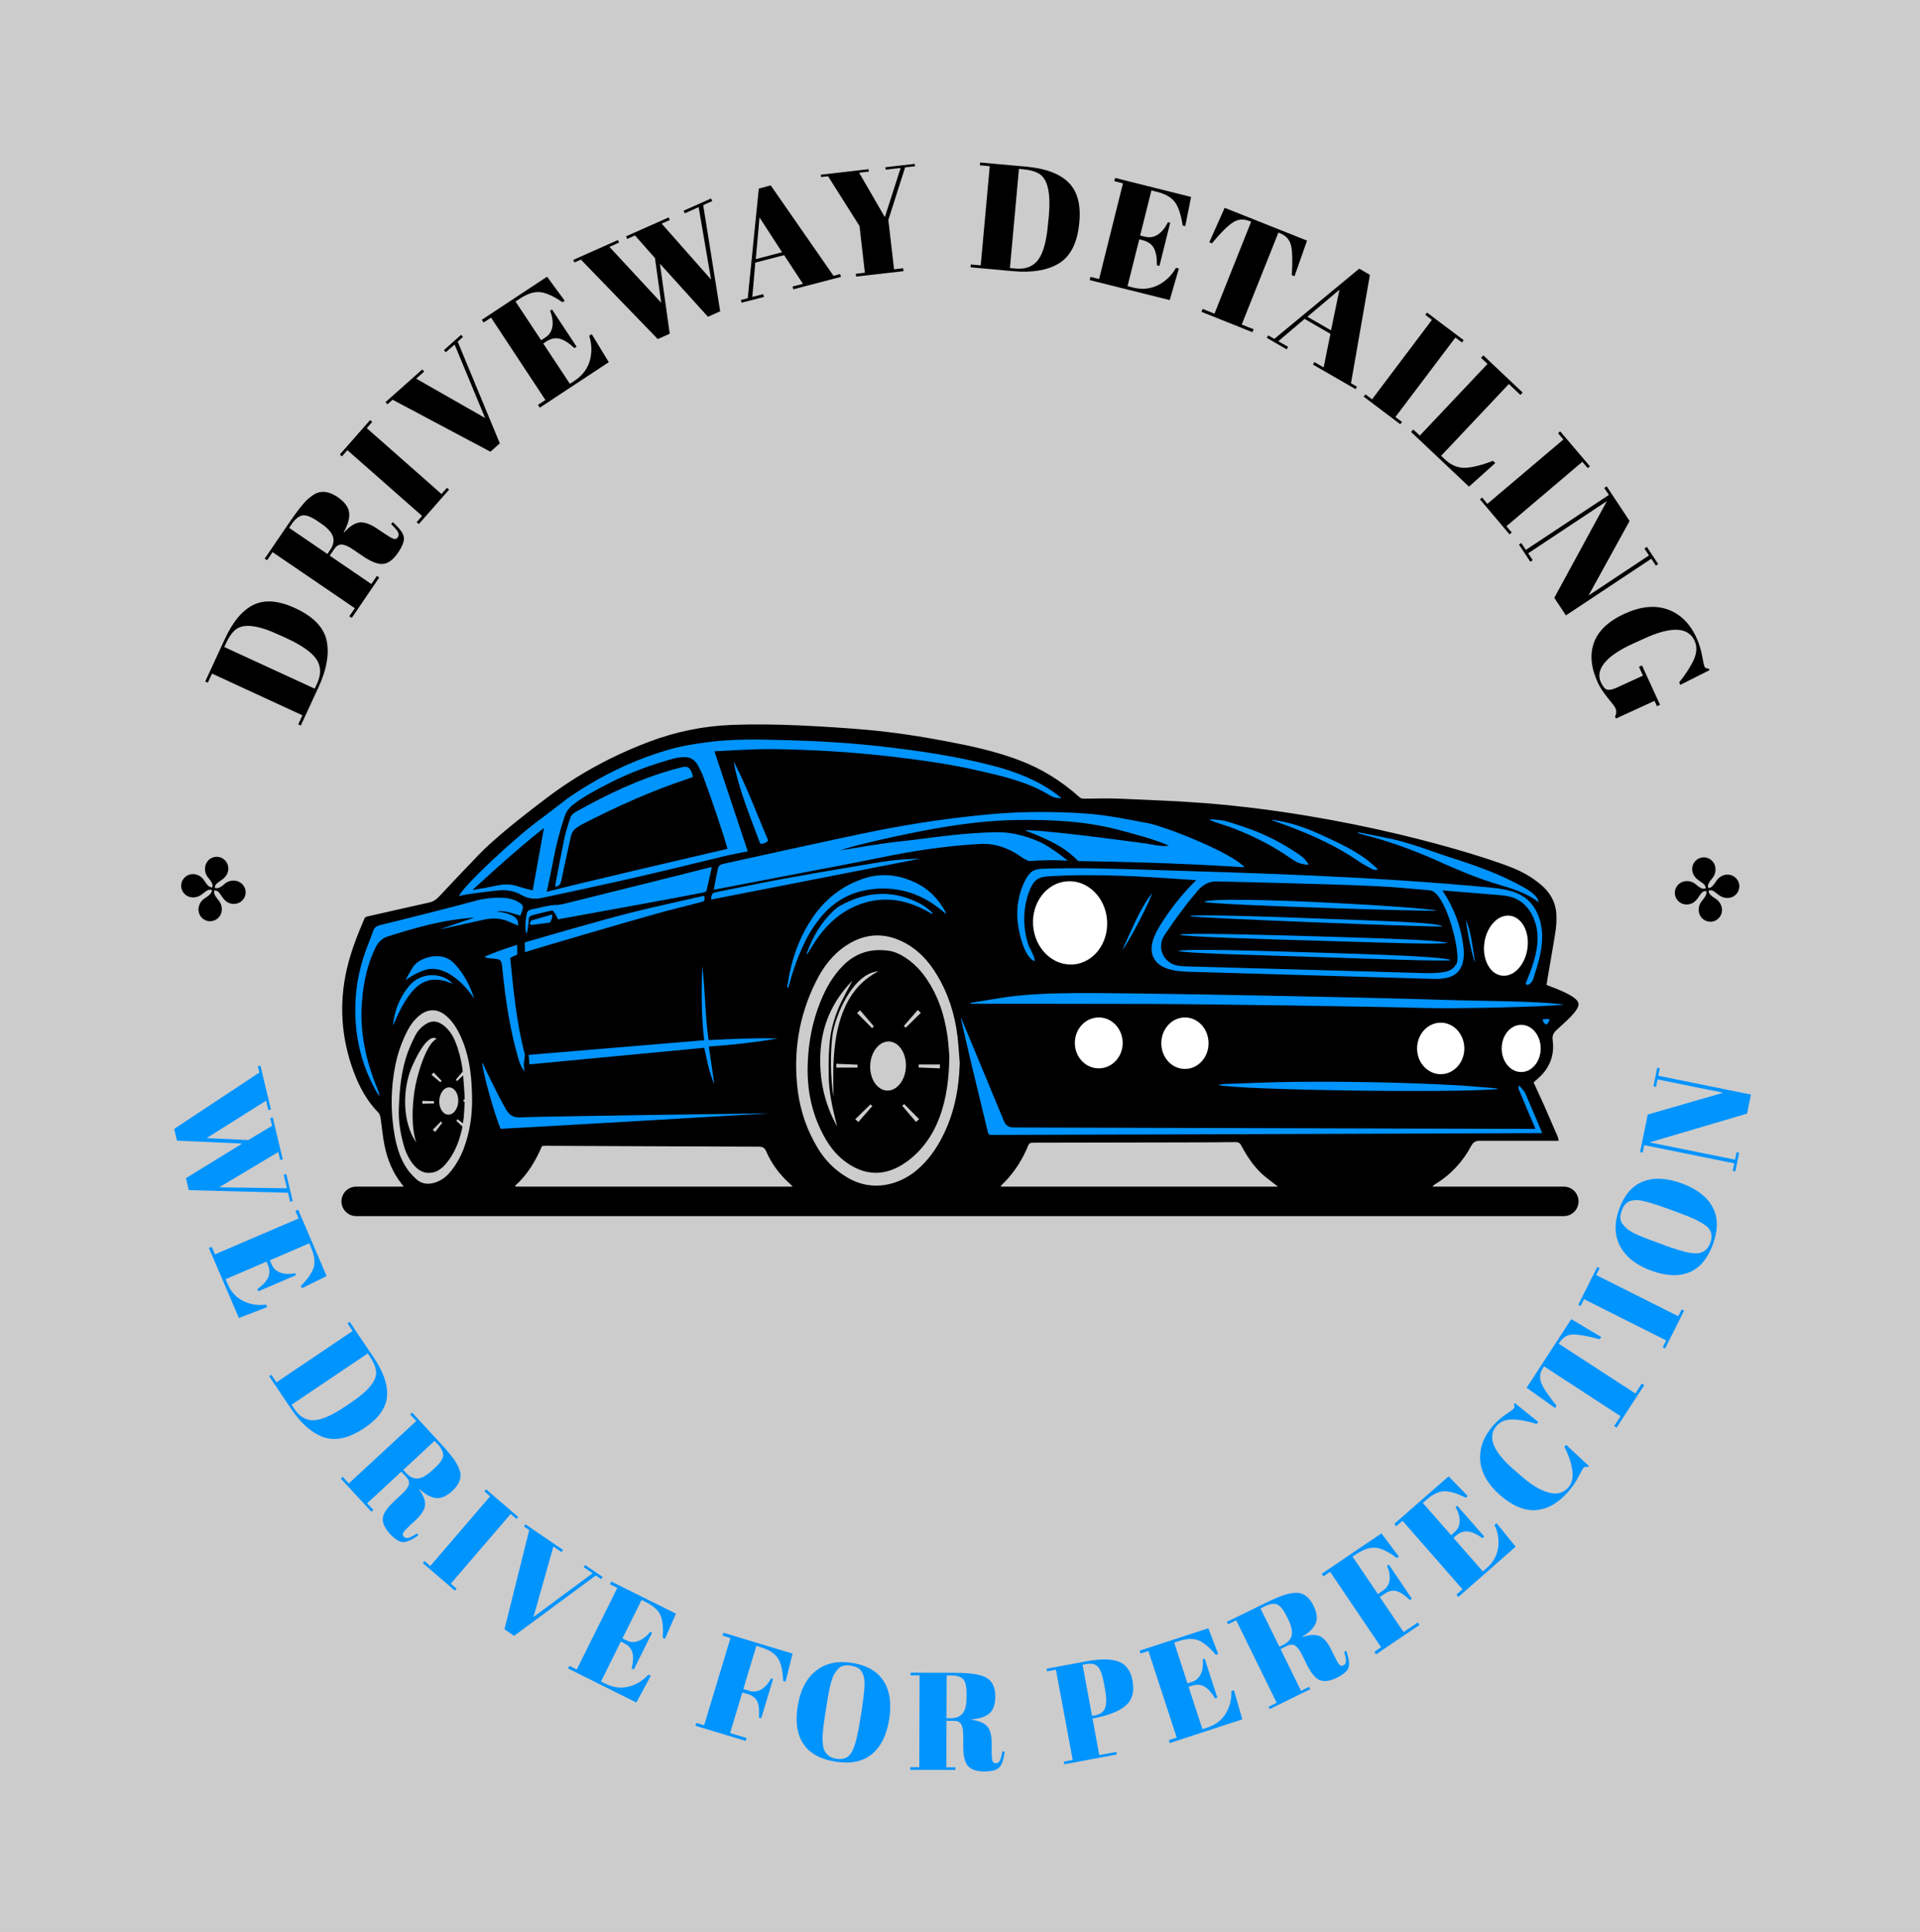 <svg xmlns="http://www.w3.org/2000/svg" version="1.1" xmlns:xlink="http://www.w3.org/1999/xlink" xmlns:svgjs="http://svgjs.dev/svgjs" viewBox="0 0 19.787 19.913"><g transform="matrix(1,0,0,1,3.519,7.467)"><rect width="19.913" height="19.913" x="-3.582" y="-7.467" fill="#cccccc"></rect><g><path d=" M -0.478 -1.199 Q -0.188 -1.066 -0.15 -0.85 Q -0.114 -0.651 -0.235 -0.387 L -0.419 0.011 L -0.445 -0.001 L -0.402 -0.094 L -1.334 -0.524 L -1.377 -0.431 L -1.404 -0.443 L -1.203 -0.878 Q -1.079 -1.149 -0.906 -1.233 Q -0.733 -1.317 -0.478 -1.199 M -0.276 -0.369 L -0.251 -0.422 Q -0.186 -0.564 -0.258 -0.672 Q -0.331 -0.78 -0.567 -0.889 L -0.649 -0.926 Q -0.965 -1.072 -1.086 -0.981 Q -1.144 -0.938 -1.192 -0.832 L -1.208 -0.798 L -0.276 -0.369 M -0.074 -1.808 L -0.121 -1.74 L 0.308 -1.447 L 0.365 -1.531 L 0.389 -1.514 L 0.106 -1.098 L 0.081 -1.115 L 0.138 -1.198 L -0.71 -1.776 L -0.766 -1.693 L -0.791 -1.709 L -0.527 -2.096 Q -0.413 -2.262 -0.349 -2.32 Q -0.284 -2.378 -0.24 -2.39 Q -0.148 -2.417 -0.039 -2.343 Q 0.069 -2.269 0.079 -2.183 Q 0.089 -2.098 0.023 -1.981 L 0.027 -1.979 Q 0.112 -2.073 0.187 -2.082 Q 0.263 -2.09 0.374 -2.014 L 0.442 -1.968 Q 0.509 -1.923 0.536 -1.914 Q 0.564 -1.905 0.58 -1.928 Q 0.596 -1.951 0.584 -1.979 Q 0.572 -2.007 0.512 -2.065 L 0.529 -2.085 Q 0.628 -1.997 0.642 -1.936 Q 0.655 -1.875 0.583 -1.77 Q 0.511 -1.665 0.432 -1.655 Q 0.353 -1.644 0.217 -1.737 L 0.123 -1.801 Q 0.052 -1.85 0.006 -1.854 Q -0.04 -1.858 -0.074 -1.808 M -0.539 -2.026 L -0.145 -1.757 L -0.117 -1.798 Q -0.067 -1.871 -0.088 -1.936 Q -0.109 -2.002 -0.21 -2.071 L -0.247 -2.096 Q -0.348 -2.165 -0.404 -2.154 Q -0.46 -2.142 -0.511 -2.068 L -0.539 -2.026 M -0.017 -2.782 L 0.295 -3.137 L 0.317 -3.118 L 0.261 -3.054 L 1.031 -2.375 L 1.087 -2.439 L 1.109 -2.42 L 0.797 -2.065 L 0.775 -2.085 L 0.831 -2.149 L 0.061 -2.827 L 0.005 -2.763 L -0.017 -2.782 M 1.48 -3.159 L 1.166 -3.916 L 1.075 -3.836 L 1.056 -3.858 L 1.233 -4.016 L 1.252 -3.994 L 1.198 -3.945 L 1.632 -2.897 L 1.535 -2.811 L 0.527 -3.347 L 0.474 -3.3 L 0.454 -3.322 L 0.833 -3.659 L 0.852 -3.637 L 0.77 -3.564 L 1.48 -3.159 M 1.447 -4.171 L 2.119 -4.615 L 2.301 -4.367 L 2.278 -4.352 Q 2.138 -4.447 2.046 -4.456 Q 1.954 -4.465 1.839 -4.389 L 1.794 -4.359 L 2.058 -3.96 L 2.102 -3.989 Q 2.163 -4.029 2.174 -4.102 Q 2.185 -4.175 2.15 -4.264 L 2.17 -4.277 L 2.423 -3.894 L 2.401 -3.879 Q 2.313 -3.961 2.246 -3.976 Q 2.18 -3.992 2.111 -3.947 L 2.08 -3.926 L 2.354 -3.511 L 2.403 -3.543 Q 2.522 -3.622 2.559 -3.748 Q 2.595 -3.874 2.553 -4.006 L 2.579 -4.023 L 2.755 -3.734 L 2.044 -3.265 L 2.025 -3.294 L 2.102 -3.344 L 1.542 -4.193 L 1.465 -4.143 L 1.447 -4.171 M 3.295 -4.347 L 3.231 -4.807 L 3.025 -5.04 L 2.945 -5.004 L 2.933 -5.031 L 3.372 -5.226 L 3.384 -5.199 L 3.3 -5.162 L 3.809 -4.586 L 3.681 -5.332 L 3.538 -5.268 L 3.526 -5.295 L 3.809 -5.421 L 3.821 -5.394 L 3.728 -5.353 L 3.903 -4.258 L 3.777 -4.202 L 3.282 -4.749 L 3.383 -4.027 L 3.26 -3.972 L 2.468 -4.791 L 2.401 -4.762 L 2.389 -4.788 L 2.849 -4.993 L 2.861 -4.967 L 2.762 -4.922 L 3.295 -4.347 M 4.756 -4.541 L 4.562 -4.837 L 4.265 -4.76 L 4.234 -4.406 L 4.346 -4.435 L 4.354 -4.406 L 4.124 -4.347 L 4.117 -4.375 L 4.187 -4.393 L 4.301 -5.523 L 4.424 -5.556 L 5.071 -4.624 L 5.14 -4.642 L 5.147 -4.613 L 4.657 -4.485 L 4.649 -4.514 L 4.756 -4.541 M 4.308 -5.226 L 4.27 -4.796 L 4.541 -4.867 L 4.308 -5.226 M 5.6 -5.229 L 5.763 -5.736 L 5.608 -5.718 L 5.605 -5.743 L 5.908 -5.778 L 5.911 -5.753 L 5.809 -5.742 L 5.636 -5.2 L 5.695 -4.691 L 5.789 -4.702 L 5.792 -4.672 L 5.304 -4.616 L 5.301 -4.645 L 5.394 -4.656 L 5.339 -5.137 L 5.015 -5.65 L 4.942 -5.642 L 4.94 -5.666 L 5.432 -5.723 L 5.435 -5.698 L 5.335 -5.687 L 5.6 -5.229 M 7.604 -5.173 Q 7.575 -4.855 7.384 -4.746 Q 7.209 -4.646 6.92 -4.672 L 6.483 -4.712 L 6.486 -4.741 L 6.588 -4.732 L 6.681 -5.754 L 6.579 -5.763 L 6.582 -5.792 L 7.059 -5.749 Q 7.355 -5.722 7.492 -5.587 Q 7.63 -5.452 7.604 -5.173 M 6.889 -4.704 L 6.947 -4.699 Q 7.103 -4.685 7.18 -4.789 Q 7.258 -4.893 7.281 -5.153 L 7.29 -5.242 Q 7.321 -5.589 7.195 -5.673 Q 7.135 -5.712 7.019 -5.723 L 6.982 -5.726 L 6.889 -4.704 M 7.974 -5.633 L 8.756 -5.437 L 8.696 -5.136 L 8.669 -5.143 Q 8.644 -5.31 8.589 -5.384 Q 8.534 -5.458 8.4 -5.491 L 8.347 -5.504 L 8.231 -5.039 L 8.282 -5.027 Q 8.353 -5.009 8.415 -5.05 Q 8.476 -5.092 8.518 -5.177 L 8.541 -5.171 L 8.43 -4.726 L 8.404 -4.733 Q 8.405 -4.852 8.371 -4.912 Q 8.337 -4.971 8.258 -4.991 L 8.222 -5 L 8.101 -4.518 L 8.158 -4.503 Q 8.297 -4.469 8.414 -4.527 Q 8.532 -4.586 8.6 -4.706 L 8.63 -4.699 L 8.536 -4.374 L 7.711 -4.58 L 7.719 -4.613 L 7.808 -4.591 L 8.054 -5.577 L 7.965 -5.6 L 7.974 -5.633 M 9.951 -4.987 L 9.822 -4.62 L 9.794 -4.631 Q 9.807 -4.847 9.786 -4.937 Q 9.765 -5.026 9.673 -5.063 L 9.656 -5.07 L 9.278 -4.122 L 9.401 -4.073 L 9.388 -4.043 L 8.863 -4.253 L 8.875 -4.283 L 8.997 -4.234 L 9.375 -5.182 L 9.356 -5.189 Q 9.264 -5.226 9.185 -5.173 Q 9.105 -5.121 8.971 -4.959 L 8.944 -4.97 L 9.102 -5.325 L 9.951 -4.987 M 10.122 -3.68 L 10.192 -4.026 L 9.926 -4.18 L 9.655 -3.95 L 9.756 -3.892 L 9.741 -3.866 L 9.536 -3.985 L 9.551 -4.01 L 9.614 -3.974 L 10.489 -4.698 L 10.599 -4.634 L 10.404 -3.517 L 10.466 -3.481 L 10.451 -3.456 L 10.012 -3.709 L 10.027 -3.735 L 10.122 -3.68 M 10.285 -4.481 L 9.955 -4.202 L 10.198 -4.062 L 10.285 -4.481 M 11.188 -4.245 L 11.565 -3.961 L 11.548 -3.937 L 11.48 -3.988 L 10.862 -3.169 L 10.93 -3.118 L 10.912 -3.094 L 10.535 -3.379 L 10.553 -3.402 L 10.621 -3.351 L 11.238 -4.17 L 11.17 -4.222 L 11.188 -4.245 M 11.768 -3.804 L 12.173 -3.421 L 12.15 -3.396 L 12.031 -3.509 L 11.333 -2.769 L 11.373 -2.731 Q 11.469 -2.641 11.581 -2.645 Q 11.693 -2.65 11.867 -2.717 L 11.891 -2.694 L 11.62 -2.451 L 11.023 -3.015 L 11.046 -3.04 L 11.113 -2.977 L 11.811 -3.716 L 11.744 -3.779 L 11.768 -3.804 M 12.56 -3.021 L 12.866 -2.661 L 12.844 -2.642 L 12.788 -2.707 L 12.006 -2.043 L 12.061 -1.978 L 12.038 -1.959 L 11.733 -2.32 L 11.755 -2.339 L 11.81 -2.274 L 12.593 -2.937 L 12.538 -3.002 L 12.56 -3.021 M 13.499 -1.708 L 12.619 -1.124 L 12.499 -1.305 L 13.041 -2.302 L 12.23 -1.764 L 12.277 -1.693 L 12.252 -1.677 L 12.135 -1.854 L 12.159 -1.87 L 12.206 -1.799 L 13.062 -2.366 L 13.014 -2.437 L 13.039 -2.454 L 13.275 -2.097 L 12.852 -1.329 L 13.475 -1.742 L 13.428 -1.813 L 13.453 -1.83 L 13.57 -1.653 L 13.546 -1.637 L 13.499 -1.708 M 12.979 -0.435 Q 13.011 -0.366 13.045 -0.358 Q 13.079 -0.351 13.14 -0.378 L 13.413 -0.503 L 13.372 -0.594 L 13.403 -0.608 L 13.589 -0.202 L 13.557 -0.188 L 13.532 -0.243 L 13.135 -0.061 L 13.125 -0.082 Q 13.149 -0.124 13.128 -0.17 Q 13.119 -0.19 13.048 -0.276 Q 12.978 -0.363 12.947 -0.432 Q 12.842 -0.661 12.908 -0.844 Q 12.975 -1.027 13.223 -1.141 Q 13.472 -1.255 13.668 -1.185 Q 13.863 -1.115 13.965 -0.892 Q 14.004 -0.806 14.022 -0.709 Q 14.04 -0.612 14.046 -0.598 Q 14.053 -0.584 14.062 -0.58 Q 14.072 -0.576 14.091 -0.575 L 14.098 -0.559 L 13.798 -0.408 L 13.786 -0.433 Q 13.891 -0.565 13.938 -0.67 Q 13.984 -0.776 13.945 -0.862 Q 13.846 -1.078 13.425 -0.885 L 13.313 -0.834 Q 13.102 -0.738 13.018 -0.636 Q 12.934 -0.533 12.979 -0.435" fill="#000000" fill-rule="nonzero"></path></g><g><path d=" M -1.39 4.264 L -0.961 4.284 L -0.715 4.137 L -0.734 4.057 L -0.708 4.051 L -0.605 4.483 L -0.631 4.489 L -0.651 4.407 L -1.26 4.771 L -0.562 4.781 L -0.595 4.641 L -0.569 4.634 L -0.502 4.913 L -0.529 4.919 L -0.551 4.827 L -1.573 4.8 L -1.603 4.677 L -1.023 4.32 L -1.695 4.29 L -1.724 4.169 L -0.846 3.588 L -0.862 3.523 L -0.835 3.517 L -0.727 3.969 L -0.754 3.975 L -0.777 3.878 L -1.39 4.264 M -0.446 5.002 L -0.153 5.686 L -0.407 5.811 L -0.418 5.787 Q -0.308 5.675 -0.285 5.593 Q -0.262 5.512 -0.312 5.395 L -0.331 5.348 L -0.738 5.523 L -0.719 5.567 Q -0.692 5.629 -0.628 5.651 Q -0.563 5.673 -0.477 5.657 L -0.468 5.676 L -0.857 5.843 L -0.867 5.821 Q -0.778 5.755 -0.754 5.697 Q -0.729 5.638 -0.759 5.569 L -0.772 5.537 L -1.194 5.718 L -1.173 5.768 Q -1.121 5.889 -1.012 5.943 Q -0.904 5.997 -0.777 5.98 L -0.766 6.006 L -1.057 6.118 L -1.366 5.396 L -1.337 5.384 L -1.304 5.462 L -0.441 5.092 L -0.475 5.014 L -0.446 5.002 M 0.238 7.251 Q -0.006 7.415 -0.195 7.343 Q -0.369 7.276 -0.519 7.054 L -0.745 6.718 L -0.723 6.703 L -0.67 6.781 L 0.115 6.252 L 0.063 6.173 L 0.085 6.158 L 0.332 6.525 Q 0.486 6.753 0.469 6.929 Q 0.453 7.106 0.238 7.251 M -0.514 7.012 L -0.484 7.058 Q -0.403 7.177 -0.283 7.172 Q -0.164 7.166 0.036 7.032 L 0.104 6.986 Q 0.371 6.806 0.357 6.667 Q 0.35 6.601 0.291 6.512 L 0.271 6.483 L -0.514 7.012 M 0.669 7.758 L 0.617 7.702 L 0.265 8.028 L 0.329 8.096 L 0.309 8.115 L -0.007 7.773 L 0.013 7.755 L 0.076 7.823 L 0.771 7.18 L 0.708 7.111 L 0.728 7.093 L 1.021 7.41 Q 1.148 7.547 1.186 7.617 Q 1.225 7.687 1.227 7.729 Q 1.232 7.817 1.143 7.9 Q 1.054 7.982 0.975 7.974 Q 0.895 7.965 0.805 7.882 L 0.801 7.885 Q 0.869 7.98 0.861 8.05 Q 0.853 8.119 0.762 8.204 L 0.706 8.255 Q 0.652 8.306 0.638 8.329 Q 0.624 8.353 0.642 8.371 Q 0.659 8.39 0.687 8.385 Q 0.714 8.38 0.779 8.338 L 0.793 8.358 Q 0.693 8.429 0.636 8.428 Q 0.579 8.428 0.499 8.342 Q 0.42 8.256 0.426 8.182 Q 0.433 8.108 0.545 8.005 L 0.621 7.934 Q 0.68 7.88 0.693 7.839 Q 0.706 7.799 0.669 7.758 M 0.96 7.384 L 0.637 7.684 L 0.668 7.717 Q 0.724 7.777 0.787 7.772 Q 0.85 7.767 0.933 7.69 L 0.964 7.662 Q 1.047 7.585 1.048 7.533 Q 1.049 7.48 0.992 7.419 L 0.96 7.384 M 1.491 7.884 L 1.822 8.169 L 1.804 8.189 L 1.744 8.138 L 1.127 8.856 L 1.187 8.908 L 1.169 8.928 L 0.838 8.644 L 0.856 8.623 L 0.915 8.675 L 1.532 7.956 L 1.473 7.905 L 1.491 7.884 M 1.979 9.2 L 2.588 8.749 L 2.496 8.686 L 2.511 8.664 L 2.692 8.787 L 2.676 8.81 L 2.621 8.772 L 1.779 9.394 L 1.68 9.326 L 1.935 8.304 L 1.881 8.267 L 1.896 8.244 L 2.283 8.508 L 2.268 8.531 L 2.184 8.473 L 1.979 9.2 M 2.781 8.834 L 3.447 9.165 L 3.334 9.425 L 3.311 9.414 Q 3.322 9.258 3.287 9.18 Q 3.252 9.103 3.137 9.046 L 3.093 9.024 L 2.896 9.42 L 2.94 9.442 Q 3 9.472 3.063 9.446 Q 3.127 9.421 3.182 9.353 L 3.201 9.362 L 3.013 9.741 L 2.991 9.731 Q 3.016 9.623 2.997 9.563 Q 2.978 9.502 2.91 9.469 L 2.879 9.453 L 2.675 9.865 L 2.724 9.889 Q 2.842 9.947 2.959 9.918 Q 3.077 9.888 3.163 9.794 L 3.188 9.806 L 3.039 10.081 L 2.336 9.731 L 2.35 9.703 L 2.425 9.741 L 2.843 8.9 L 2.767 8.862 L 2.781 8.834 M 3.937 9.362 L 4.649 9.577 L 4.577 9.866 L 4.552 9.858 Q 4.546 9.695 4.496 9.622 Q 4.446 9.548 4.314 9.509 L 4.276 9.497 L 4.142 9.942 L 4.203 9.961 Q 4.269 9.981 4.327 9.946 Q 4.386 9.911 4.427 9.833 L 4.448 9.839 L 4.326 10.244 L 4.302 10.237 Q 4.311 10.128 4.286 10.072 Q 4.26 10.017 4.193 9.996 L 4.131 9.978 L 4.005 10.396 L 4.175 10.447 L 4.166 10.477 L 3.648 10.321 L 3.657 10.291 L 3.738 10.315 L 4.009 9.417 L 3.928 9.392 L 3.937 9.362 M 5.344 10.268 L 5.361 10.164 Q 5.401 9.905 5.387 9.833 Q 5.37 9.751 5.321 9.724 Q 5.293 9.708 5.251 9.702 Q 5.208 9.695 5.176 9.702 Q 5.144 9.708 5.12 9.733 Q 5.096 9.758 5.079 9.788 Q 5.062 9.817 5.046 9.872 Q 5.024 9.953 4.999 10.113 L 4.983 10.214 Q 4.956 10.387 4.958 10.462 Q 4.96 10.537 4.975 10.571 Q 5.008 10.647 5.1 10.661 Q 5.212 10.679 5.26 10.59 Q 5.308 10.501 5.344 10.268 M 4.76 10.507 Q 4.663 10.361 4.702 10.119 Q 4.74 9.876 4.887 9.757 Q 5.033 9.637 5.262 9.673 Q 5.491 9.709 5.587 9.86 Q 5.683 10.01 5.645 10.253 Q 5.607 10.496 5.468 10.612 Q 5.329 10.728 5.093 10.691 Q 4.857 10.654 4.76 10.507 M 6.311 10.27 L 6.235 10.27 L 6.234 10.749 L 6.327 10.749 L 6.327 10.776 L 5.862 10.775 L 5.862 10.748 L 5.955 10.748 L 5.958 9.801 L 5.865 9.801 L 5.865 9.774 L 6.297 9.775 Q 6.483 9.775 6.561 9.795 Q 6.639 9.814 6.67 9.842 Q 6.739 9.898 6.738 10.019 Q 6.738 10.141 6.678 10.193 Q 6.617 10.245 6.494 10.255 L 6.494 10.259 Q 6.61 10.275 6.656 10.328 Q 6.702 10.381 6.701 10.506 L 6.701 10.581 Q 6.701 10.656 6.709 10.682 Q 6.716 10.707 6.742 10.707 Q 6.768 10.708 6.783 10.684 Q 6.798 10.66 6.811 10.585 L 6.835 10.588 Q 6.819 10.709 6.78 10.75 Q 6.74 10.792 6.623 10.792 Q 6.506 10.791 6.457 10.736 Q 6.407 10.681 6.408 10.529 L 6.408 10.425 Q 6.408 10.345 6.388 10.307 Q 6.367 10.27 6.311 10.27 M 6.237 9.802 L 6.235 10.243 L 6.281 10.243 Q 6.363 10.243 6.402 10.193 Q 6.442 10.143 6.442 10.03 L 6.442 9.988 Q 6.442 9.875 6.405 9.839 Q 6.367 9.802 6.284 9.802 L 6.237 9.802 M 7.267 9.733 L 7.681 9.656 Q 7.893 9.617 8.008 9.659 Q 8.124 9.701 8.153 9.858 Q 8.185 10.033 8.071 10.122 Q 7.964 10.205 7.751 10.244 L 7.74 10.246 L 7.81 10.623 L 7.986 10.591 L 7.991 10.617 L 7.449 10.718 L 7.444 10.691 L 7.536 10.674 L 7.363 9.743 L 7.272 9.76 L 7.267 9.733 M 7.638 9.692 L 7.735 10.219 L 7.765 10.214 Q 7.849 10.198 7.871 10.135 Q 7.893 10.071 7.869 9.942 L 7.856 9.874 Q 7.834 9.754 7.795 9.712 Q 7.756 9.67 7.676 9.685 L 7.638 9.692 M 8.226 9.547 L 8.934 9.316 L 9.035 9.581 L 9.011 9.589 Q 8.909 9.47 8.829 9.439 Q 8.75 9.409 8.629 9.448 L 8.582 9.464 L 8.719 9.884 L 8.765 9.869 Q 8.829 9.848 8.857 9.786 Q 8.885 9.723 8.876 9.636 L 8.896 9.629 L 9.027 10.032 L 9.004 10.039 Q 8.946 9.945 8.891 9.915 Q 8.835 9.885 8.763 9.909 L 8.73 9.919 L 8.873 10.356 L 8.925 10.339 Q 9.05 10.298 9.113 10.195 Q 9.176 10.091 9.171 9.964 L 9.198 9.955 L 9.284 10.255 L 8.537 10.499 L 8.527 10.469 L 8.608 10.443 L 8.316 9.55 L 8.236 9.577 L 8.226 9.547 M 9.746 9.497 L 9.678 9.531 L 9.889 9.961 L 9.972 9.92 L 9.984 9.944 L 9.567 10.149 L 9.555 10.125 L 9.638 10.084 L 9.221 9.234 L 9.137 9.275 L 9.125 9.25 L 9.513 9.06 Q 9.68 8.978 9.759 8.961 Q 9.837 8.944 9.878 8.954 Q 9.964 8.974 10.017 9.083 Q 10.071 9.192 10.04 9.266 Q 10.009 9.339 9.903 9.402 L 9.905 9.406 Q 10.016 9.369 10.08 9.397 Q 10.145 9.424 10.2 9.536 L 10.233 9.604 Q 10.266 9.67 10.284 9.69 Q 10.303 9.71 10.326 9.698 Q 10.349 9.687 10.352 9.659 Q 10.355 9.631 10.333 9.558 L 10.356 9.55 Q 10.396 9.666 10.379 9.72 Q 10.362 9.775 10.256 9.827 Q 10.151 9.878 10.083 9.851 Q 10.014 9.823 9.947 9.687 L 9.901 9.593 Q 9.866 9.521 9.831 9.497 Q 9.796 9.473 9.746 9.497 M 9.471 9.111 L 9.666 9.506 L 9.707 9.486 Q 9.78 9.45 9.793 9.388 Q 9.806 9.325 9.757 9.224 L 9.738 9.187 Q 9.688 9.085 9.638 9.069 Q 9.588 9.053 9.514 9.09 L 9.471 9.111 M 10.102 8.755 L 10.718 8.338 L 10.897 8.577 L 10.875 8.591 Q 10.745 8.493 10.656 8.486 Q 10.567 8.478 10.454 8.555 L 10.42 8.577 L 10.681 8.963 L 10.734 8.927 Q 10.791 8.888 10.801 8.821 Q 10.811 8.754 10.776 8.672 L 10.794 8.66 L 11.031 9.011 L 11.011 9.025 Q 10.932 8.949 10.872 8.933 Q 10.813 8.918 10.755 8.958 L 10.701 8.994 L 10.946 9.355 L 11.093 9.256 L 11.11 9.282 L 10.662 9.585 L 10.645 9.559 L 10.714 9.511 L 10.189 8.734 L 10.119 8.781 L 10.102 8.755 M 10.85 8.24 L 11.41 7.75 L 11.607 7.953 L 11.588 7.97 Q 11.447 7.901 11.362 7.904 Q 11.278 7.907 11.182 7.991 L 11.144 8.024 L 11.436 8.357 L 11.472 8.324 Q 11.523 8.28 11.524 8.212 Q 11.525 8.143 11.482 8.067 L 11.498 8.052 L 11.778 8.371 L 11.759 8.387 Q 11.669 8.323 11.606 8.318 Q 11.543 8.312 11.486 8.362 L 11.46 8.385 L 11.763 8.73 L 11.804 8.694 Q 11.903 8.607 11.92 8.487 Q 11.938 8.367 11.883 8.252 L 11.904 8.233 L 12.101 8.475 L 11.511 8.993 L 11.49 8.969 L 11.553 8.914 L 10.935 8.208 L 10.871 8.264 L 10.85 8.24 M 11.904 7.23 Q 11.758 7.397 12.08 7.679 L 12.166 7.753 Q 12.319 7.887 12.444 7.918 Q 12.569 7.95 12.645 7.864 Q 12.748 7.745 12.604 7.445 L 12.621 7.425 L 12.855 7.643 L 12.844 7.655 Q 12.827 7.651 12.817 7.652 Q 12.808 7.653 12.799 7.663 Q 12.79 7.673 12.747 7.756 Q 12.705 7.838 12.643 7.908 Q 12.49 8.084 12.311 8.098 Q 12.132 8.111 11.942 7.945 Q 11.752 7.779 11.736 7.588 Q 11.721 7.397 11.869 7.227 Q 11.927 7.161 11.999 7.112 Q 12.07 7.064 12.08 7.053 Q 12.089 7.042 12.089 7.033 Q 12.089 7.023 12.083 7.006 L 12.093 6.995 L 12.334 7.19 L 12.317 7.21 Q 12.166 7.163 12.064 7.164 Q 11.961 7.165 11.904 7.23 M 12.674 6.13 L 12.983 6.314 L 12.968 6.337 Q 12.774 6.286 12.689 6.288 Q 12.605 6.291 12.555 6.368 L 12.545 6.383 L 13.335 6.896 L 13.401 6.794 L 13.426 6.81 L 13.141 7.248 L 13.116 7.232 L 13.182 7.13 L 12.393 6.616 L 12.383 6.632 Q 12.333 6.709 12.366 6.79 Q 12.4 6.871 12.522 7.022 L 12.507 7.045 L 12.214 6.837 L 12.674 6.13 M 12.746 5.982 L 12.942 5.592 L 12.966 5.604 L 12.931 5.675 L 13.777 6.1 L 13.812 6.03 L 13.837 6.042 L 13.641 6.432 L 13.616 6.42 L 13.652 6.349 L 12.806 5.924 L 12.77 5.994 L 12.746 5.982 M 13.768 5.028 L 13.669 4.992 Q 13.423 4.902 13.349 4.903 Q 13.266 4.903 13.23 4.946 Q 13.209 4.971 13.194 5.011 Q 13.18 5.051 13.18 5.084 Q 13.18 5.117 13.2 5.146 Q 13.22 5.174 13.246 5.196 Q 13.271 5.218 13.322 5.245 Q 13.397 5.281 13.549 5.336 L 13.646 5.372 Q 13.81 5.431 13.884 5.444 Q 13.958 5.456 13.995 5.448 Q 14.076 5.43 14.107 5.343 Q 14.146 5.237 14.068 5.172 Q 13.99 5.108 13.768 5.028 M 13.891 5.647 Q 13.729 5.714 13.498 5.63 Q 13.268 5.546 13.178 5.379 Q 13.089 5.212 13.168 4.994 Q 13.248 4.776 13.414 4.711 Q 13.58 4.646 13.811 4.73 Q 14.042 4.814 14.129 4.972 Q 14.216 5.131 14.135 5.356 Q 14.053 5.58 13.891 5.647 M 13.571 3.621 L 14.526 3.815 L 14.486 4.011 L 13.481 4.308 L 14.362 4.486 L 14.377 4.409 L 14.404 4.415 L 14.365 4.607 L 14.338 4.601 L 14.354 4.524 L 13.426 4.336 L 13.41 4.413 L 13.383 4.408 L 13.462 4.021 L 14.24 3.796 L 13.563 3.659 L 13.547 3.736 L 13.521 3.73 L 13.56 3.538 L 13.586 3.544 L 13.571 3.621" fill="#0094ff" fill-rule="nonzero"></path></g><g clip-path="url(#SvgjsClipPath1005)"><g clip-path="url(#SvgjsClipPath1001fd1a1cab-5c18-4a51-bdf2-cb95d1a3f15e)"><path d=" M 12.492 3.064 L 12.415 3.461 L 12.246 3.682 L 12.437 4.249 L 11.349 4.284 L 6.468 4.284 L 6.416 3.426 L 6.265 2.684 L 5.796 1.97 L 5.166 2.091 L 4.686 2.847 L 4.497 4.145 L 1.472 4.231 L 1.346 3.268 L 0.954 2.769 L 0.591 3.17 L 0.451 3.91 L 0.271 3.825 L 0.09 3.193 L 0.142 2.434 L 0.306 2.045 L 0.715 1.921 L 1.146 1.768 L 1.519 1.242 L 2.562 0.524 L 3.368 0.156 L 4.548 0.052 L 6.168 0.204 L 7.014 0.436 L 7.448 0.704 L 7.75 0.836 L 9.307 0.903 L 10.347 1.031 L 10.995 1.179 L 12.217 1.618 L 12.402 1.795 L 12.451 2.025 L 12.379 2.484 L 12.359 2.769 L 12.657 2.866 L 12.641 2.968 L 12.492 3.064 Z" fill="#0094ff" transform="matrix(1,0,0,1,0,0)" fill-rule="nonzero"></path></g><g clip-path="url(#SvgjsClipPath1001fd1a1cab-5c18-4a51-bdf2-cb95d1a3f15e)"><path d=" M 7.971 1.704 L 7.603 1.594 L 7.207 1.616 L 7.089 1.97 L 7.127 2.28 L 7.262 2.564 L 7.665 2.591 L 7.971 2.475 L 7.971 1.704 Z" fill="#ffffff" transform="matrix(1,0,0,1,0,0)" fill-rule="nonzero"></path></g><g clip-path="url(#SvgjsClipPath1001fd1a1cab-5c18-4a51-bdf2-cb95d1a3f15e)"><path d=" M 12.102 1.864 L 11.775 1.864 L 11.734 2.259 L 11.775 2.591 L 12.054 2.684 L 12.158 2.591 L 12.297 2.24 L 12.102 1.864 Z" fill="#ffffff" transform="matrix(1,0,0,1,0,0)" fill-rule="nonzero"></path></g><g clip-path="url(#SvgjsClipPath1001fd1a1cab-5c18-4a51-bdf2-cb95d1a3f15e)"><path d=" M 12.415 3.392 L 12.297 3.605 L 12.054 3.605 L 10.957 3.626 L 8.082 3.682 L 6.832 3.583 L 7.061 3.038 L 7.79 2.925 L 10.971 3.064 L 12.123 3.005 L 12.415 3.193 L 12.415 3.392 Z" fill="#ffffff" transform="matrix(1,0,0,1,0,0)" fill-rule="nonzero"></path></g><g clip-path="url(#SvgjsClipPath1001fd1a1cab-5c18-4a51-bdf2-cb95d1a3f15e)"><path d=" M 11.243 4.764 C 11.252 4.754 11.258 4.747 11.265 4.743 C 11.428 4.645 11.554 4.511 11.643 4.344 C 11.664 4.304 11.689 4.291 11.733 4.291 C 11.976 4.292 12.219 4.291 12.462 4.291 C 12.487 4.291 12.513 4.291 12.545 4.291 C 12.54 4.273 12.539 4.259 12.534 4.248 C 12.487 4.138 12.439 4.028 12.391 3.919 C 12.357 3.843 12.322 3.767 12.286 3.69 C 12.301 3.676 12.315 3.663 12.329 3.651 C 12.451 3.545 12.504 3.412 12.482 3.252 C 12.476 3.208 12.491 3.18 12.521 3.151 C 12.596 3.08 12.757 2.95 12.749 2.878 C 12.74 2.807 12.553 2.735 12.419 2.685 C 12.421 2.662 12.483 2.315 12.507 2.163 C 12.519 2.093 12.525 2.021 12.52 1.95 C 12.512 1.827 12.452 1.726 12.357 1.648 C 12.262 1.57 12.174 1.519 12.041 1.467 C 11.664 1.322 10.379 0.929 8.898 0.811 C 8.66 0.792 8.327 0.778 8.041 0.766 C 7.911 0.76 7.78 0.764 7.65 0.765 C 7.632 0.765 7.618 0.761 7.604 0.748 C 7.417 0.58 7.208 0.451 6.972 0.364 C 6.737 0.276 6.493 0.223 6.247 0.176 C 5.969 0.123 5.69 0.08 5.408 0.055 C 5.18 0.035 4.951 0.021 4.722 0.01 C 4.488 -0 4.254 -0.004 4.019 0.005 C 3.727 0.017 3.445 0.075 3.172 0.178 C 2.789 0.323 2.434 0.514 2.108 0.763 C 1.914 0.91 1.721 1.06 1.54 1.223 C 1.497 1.261 1.455 1.301 1.415 1.343 C 1.278 1.486 1.141 1.629 1.006 1.774 C 0.977 1.805 0.947 1.826 0.906 1.835 C 0.696 1.881 0.487 1.93 0.277 1.977 C 0.259 1.981 0.245 1.983 0.236 2.003 C 0.164 2.17 0.098 2.339 0.056 2.518 C -0.027 2.878 -0.003 3.231 0.125 3.577 C 0.184 3.736 0.262 3.88 0.381 4.002 C 0.395 4.017 0.401 4.042 0.404 4.063 C 0.418 4.156 0.425 4.25 0.444 4.341 C 0.474 4.485 0.528 4.62 0.621 4.737 C 0.624 4.741 0.634 4.754 0.642 4.764 L 0.152 4.764 C 0.068 4.764 0 4.832 0 4.916 L 0 4.916 C 0 4.999 0.068 5.068 0.152 5.068 L 12.597 5.068 C 12.681 5.068 12.749 5 12.749 4.916 L 12.749 4.916 C 12.749 4.832 12.681 4.764 12.597 4.764 L 11.243 4.764 Z M 12.158 3.583 C 12.047 3.583 11.957 3.474 11.957 3.34 C 11.957 3.205 12.047 3.096 12.158 3.096 C 12.269 3.096 12.359 3.205 12.359 3.34 C 12.359 3.474 12.269 3.583 12.158 3.583 Z M 12.451 3.045 C 12.448 3.058 12.428 3.094 12.413 3.092 C 12.398 3.09 12.376 3.049 12.379 3.043 C 12.382 3.036 12.454 3.031 12.451 3.045 Z M 12.598 2.889 C 12.362 2.911 11.517 2.933 11.139 2.922 C 10.762 2.91 8.924 2.882 8.331 2.881 C 7.906 2.88 7.48 2.88 7.055 2.879 C 6.865 2.879 6.674 2.879 6.483 2.879 C 6.483 2.876 6.483 2.873 6.483 2.87 C 6.584 2.853 6.685 2.836 6.786 2.82 C 7.045 2.779 7.307 2.771 7.569 2.769 C 8.159 2.764 10.741 2.817 11.33 2.838 C 11.752 2.853 12.342 2.848 12.598 2.889 Z M 9.098 3.706 C 9.343 3.698 9.587 3.686 9.832 3.684 C 10.375 3.679 10.918 3.689 11.46 3.717 C 11.602 3.725 11.744 3.738 11.886 3.749 C 11.899 3.75 11.911 3.754 11.924 3.757 C 11.509 3.802 9.232 3.769 9.035 3.716 C 9.056 3.713 9.077 3.707 9.098 3.706 Z M 8.693 3.551 C 8.558 3.551 8.449 3.433 8.449 3.286 C 8.449 3.139 8.558 3.02 8.693 3.02 C 8.827 3.02 8.936 3.139 8.936 3.286 C 8.936 3.433 8.827 3.551 8.693 3.551 Z M 11.085 3.34 C 11.085 3.193 11.194 3.074 11.329 3.074 C 11.463 3.074 11.572 3.193 11.572 3.34 C 11.572 3.486 11.463 3.605 11.329 3.605 C 11.194 3.605 11.085 3.486 11.085 3.34 Z M 8.051 3.283 C 8.051 3.428 7.941 3.545 7.805 3.545 C 7.668 3.545 7.558 3.428 7.558 3.283 C 7.558 3.138 7.668 3.02 7.805 3.02 C 7.941 3.02 8.051 3.138 8.051 3.283 Z M 7.128 2.073 C 7.111 1.836 7.267 1.632 7.478 1.617 C 7.688 1.601 7.873 1.781 7.89 2.017 C 7.907 2.254 7.751 2.459 7.541 2.474 C 7.33 2.489 7.146 2.31 7.128 2.073 Z M 11.593 2.023 C 11.647 2.164 11.659 2.312 11.683 2.458 C 11.652 2.389 11.585 2.054 11.593 2.023 Z M 11.779 2.248 C 11.804 2.078 11.923 1.954 12.045 1.972 C 12.168 1.989 12.247 2.142 12.222 2.312 C 12.197 2.483 12.078 2.607 11.956 2.589 C 11.834 2.571 11.754 2.419 11.779 2.248 Z M 12.374 2.189 C 12.374 2.247 12.367 2.303 12.356 2.359 C 12.338 2.448 12.31 2.536 12.283 2.622 C 12.271 2.659 12.228 2.704 12.203 2.674 C 12.265 2.52 12.328 2.362 12.327 2.197 C 12.326 2.031 12.245 1.855 12.092 1.792 C 12.031 1.766 11.964 1.761 11.898 1.756 C 11.714 1.741 11.53 1.726 11.346 1.711 C 11.462 1.882 11.537 2.081 11.562 2.286 C 11.573 2.38 11.569 2.487 11.502 2.554 C 11.433 2.623 11.323 2.625 11.226 2.622 C 10.393 2.598 9.56 2.573 8.727 2.549 C 8.591 2.545 8.427 2.524 8.368 2.401 C 8.319 2.297 8.373 2.176 8.433 2.078 C 8.538 1.906 8.665 1.746 8.809 1.605 C 8.305 1.57 7.8 1.535 7.296 1.565 C 7.253 1.568 7.207 1.572 7.171 1.596 C 7.134 1.62 7.112 1.662 7.095 1.703 C 7.046 1.822 7.028 1.953 7.04 2.08 C 7.045 2.144 7.058 2.208 7.078 2.269 C 7.091 2.308 7.157 2.409 7.142 2.44 C 7.035 2.397 6.982 2.148 6.97 2.045 C 6.952 1.893 6.978 1.735 7.05 1.6 C 7.069 1.564 7.093 1.529 7.128 1.509 C 7.162 1.49 7.203 1.488 7.242 1.487 C 7.577 1.476 7.912 1.486 8.247 1.496 C 9.438 1.532 10.63 1.567 11.817 1.679 C 11.954 1.692 12.1 1.709 12.208 1.794 C 12.324 1.886 12.375 2.042 12.374 2.19 Z M 8.048 2.324 C 8.141 2.126 8.217 1.919 8.351 1.742 C 8.35 1.789 8.119 2.238 8.048 2.324 Z M 10.822 1.18 C 10.974 1.214 11.122 1.265 11.269 1.317 C 11.406 1.366 11.546 1.406 11.683 1.456 C 11.856 1.518 12.025 1.589 12.186 1.68 C 12.239 1.71 12.29 1.743 12.325 1.794 C 12.33 1.802 12.332 1.811 12.339 1.831 C 12.206 1.734 12.063 1.691 11.92 1.649 C 11.693 1.582 11.477 1.487 11.262 1.391 C 11.017 1.283 10.766 1.194 10.506 1.13 C 10.493 1.127 10.481 1.122 10.471 1.11 C 10.588 1.133 10.705 1.155 10.821 1.18 Z M 9.616 0.987 C 9.774 1.009 9.923 1.06 10.068 1.125 C 10.236 1.202 10.397 1.272 10.55 1.381 C 10.594 1.413 10.634 1.452 10.681 1.492 C 10.651 1.506 10.633 1.497 10.616 1.487 C 10.57 1.463 10.524 1.439 10.481 1.409 C 10.259 1.257 10.017 1.146 9.766 1.051 C 9.64 1.003 9.534 0.975 9.616 0.987 Z M 9.162 1.011 C 9.269 1.048 9.518 1.107 9.849 1.327 C 9.893 1.356 9.937 1.387 9.967 1.446 C 9.894 1.445 9.84 1.42 9.79 1.385 C 9.608 1.257 9.411 1.156 9.204 1.075 C 9.134 1.048 9.063 1.027 8.992 1.003 C 8.975 0.997 8.958 0.99 8.943 0.979 C 9.018 0.979 9.092 0.987 9.162 1.011 Z M 8.308 1.017 C 8.493 1.052 9.173 1.321 9.307 1.472 C 9.14 1.463 8.591 1.423 7.592 1.408 C 7.574 1.388 7.532 1.346 7.454 1.29 C 7.34 1.209 7.138 1.125 7.045 1.094 C 7.132 1.072 8.091 1.2 8.282 1.226 C 8.347 1.235 8.458 1.264 8.527 1.249 C 8.392 1.188 8.148 1.122 7.995 1.083 C 7.658 0.996 7.314 0.98 6.967 0.985 C 6.68 0.988 6.396 1.025 6.114 1.074 C 5.799 1.129 5.278 1.247 5.135 1.299 C 5.312 1.27 5.567 1.226 5.764 1.205 C 5.947 1.186 6.129 1.158 6.312 1.139 C 6.449 1.125 6.588 1.115 6.727 1.111 C 6.889 1.105 7.044 1.145 7.192 1.209 C 7.247 1.233 7.351 1.296 7.486 1.405 C 7.368 1.395 7.206 1.399 7.095 1.408 C 7.071 1.41 7.022 1.376 7.001 1.362 C 6.874 1.274 6.737 1.223 6.577 1.232 C 6.313 1.247 6.052 1.28 5.792 1.327 C 5.613 1.359 5.435 1.398 5.256 1.432 C 4.9 1.499 3.86 1.7 3.838 1.704 C 3.838 1.692 3.865 1.55 3.879 1.488 C 3.885 1.459 3.901 1.445 3.931 1.438 C 4.064 1.409 5.121 1.174 5.517 1.095 C 5.899 1.019 6.283 0.963 6.671 0.927 C 6.958 0.9 7.245 0.897 7.534 0.91 C 7.847 0.924 8 0.96 8.308 1.017 Z M 5.476 1.698 C 5.256 1.72 5.074 1.821 4.934 1.994 C 4.867 2.077 4.811 2.166 4.766 2.263 C 4.704 2.395 4.654 2.531 4.617 2.673 C 4.614 2.686 4.61 2.699 4.606 2.712 C 4.602 2.711 4.597 2.711 4.593 2.71 C 4.603 2.656 4.61 2.601 4.622 2.548 C 4.665 2.351 4.737 2.167 4.85 1.999 C 4.985 1.797 5.168 1.655 5.399 1.583 C 5.58 1.527 5.76 1.553 5.929 1.637 C 6.061 1.703 6.157 1.806 6.226 1.934 C 6.228 1.938 6.229 1.943 6.231 1.953 C 6.19 1.921 6.154 1.89 6.116 1.863 C 5.924 1.727 5.708 1.673 5.476 1.697 Z M 6.093 1.945 C 6.091 1.948 6.089 1.951 6.087 1.953 C 6.07 1.944 6.052 1.934 6.034 1.924 C 5.796 1.793 5.55 1.763 5.295 1.873 C 5.142 1.939 5.021 2.047 4.922 2.18 C 4.886 2.227 4.857 2.278 4.825 2.327 C 4.817 2.34 4.809 2.353 4.798 2.372 C 4.798 2.36 4.796 2.355 4.798 2.351 C 4.856 2.191 4.94 2.046 5.064 1.927 C 5.09 1.902 5.119 1.878 5.151 1.862 C 5.425 1.715 5.702 1.703 5.979 1.856 C 6.005 1.87 6.028 1.889 6.051 1.907 C 6.066 1.918 6.08 1.932 6.093 1.945 Z M 3.843 3.708 C 3.789 3.589 3.768 3.461 3.739 3.333 C 3.138 3.39 2.539 3.447 1.937 3.504 C 1.935 3.478 1.932 3.445 1.929 3.406 C 2.532 3.356 3.131 3.306 3.738 3.255 C 3.708 3 3.709 2.746 3.718 2.491 C 3.75 2.744 3.746 2.999 3.784 3.254 C 4.024 3.241 4.26 3.231 4.497 3.237 C 4.263 3.277 4.029 3.304 3.786 3.32 C 3.805 3.452 3.824 3.58 3.843 3.708 Z M 1.88 3.51 C 1.881 3.518 1.881 3.526 1.882 3.534 C 1.884 3.547 1.885 3.561 1.886 3.577 C 1.857 3.536 1.838 3.497 1.826 3.454 C 1.737 3.153 1.691 2.845 1.66 2.534 C 1.649 2.42 1.649 2.42 1.539 2.412 C 1.517 2.41 1.496 2.407 1.472 2.395 C 1.493 2.386 1.513 2.378 1.533 2.37 C 1.624 2.332 1.717 2.301 1.811 2.272 C 1.811 2.304 1.811 2.338 1.812 2.373 C 1.788 2.381 1.766 2.394 1.739 2.406 C 1.773 2.741 1.803 3.075 1.89 3.401 C 1.889 3.463 1.878 3.476 1.88 3.51 Z M 1.889 2.247 C 1.94 2.232 2.691 2.012 3.019 1.931 C 3.25 1.874 3.482 1.824 3.714 1.771 C 3.722 1.769 3.731 1.769 3.739 1.768 C 3.746 1.817 3.745 1.821 3.703 1.832 C 3.547 1.873 3.39 1.91 3.235 1.954 C 2.898 2.048 2.002 2.311 1.891 2.347 C 1.89 2.312 1.89 2.279 1.889 2.247 Z M 1.98 1.963 C 1.938 1.975 1.93 1.983 1.93 2.015 C 1.93 2.021 1.922 2.114 1.909 2.154 C 1.889 2.14 1.894 2.004 1.913 1.937 C 1.917 1.925 1.937 1.911 1.952 1.908 C 2.044 1.892 2.133 1.86 2.228 1.86 C 2.249 1.859 2.27 1.855 2.29 1.85 C 2.751 1.736 3.764 1.483 3.809 1.47 C 3.812 1.475 3.815 1.478 3.815 1.48 C 3.799 1.554 3.781 1.629 3.765 1.703 C 3.76 1.727 3.741 1.73 3.722 1.734 C 3.637 1.753 2.265 2.004 2.23 2.009 C 2.217 1.966 2.18 1.915 2.172 1.917 C 2.164 1.919 2.041 1.946 1.98 1.963 Z M 2.139 2.044 C 2.081 2.051 2.023 2.059 1.965 2.066 C 1.957 2.067 1.944 2.063 1.943 2.053 C 1.942 2.044 1.948 2.033 1.954 2.024 C 1.956 2.02 1.963 2.019 1.967 2.018 C 2.031 1.999 2.15 1.964 2.166 1.96 C 2.182 1.957 2.165 2.041 2.139 2.044 Z M 3.809 1.805 C 3.814 1.745 3.819 1.737 3.864 1.728 C 4.096 1.682 4.326 1.633 4.558 1.59 C 4.816 1.543 5.074 1.5 5.332 1.456 C 5.448 1.437 5.565 1.416 5.682 1.401 C 5.764 1.391 5.947 1.383 5.966 1.383 C 5.24 1.525 4.526 1.665 3.809 1.805 Z M 4.316 1.23 C 4.213 0.95 4.095 0.676 4.041 0.38 C 4.18 0.644 4.28 0.924 4.398 1.196 C 4.374 1.223 4.349 1.23 4.316 1.23 Z M 2.067 0.964 C 2.12 0.923 2.327 0.764 2.336 0.758 C 2.667 0.53 3.024 0.356 3.412 0.249 C 3.522 0.219 3.636 0.202 3.749 0.186 C 4.029 0.146 4.31 0.155 4.591 0.162 C 4.918 0.171 5.243 0.19 5.567 0.227 C 5.954 0.271 6.338 0.327 6.715 0.426 C 6.951 0.488 7.177 0.574 7.375 0.723 C 7.388 0.733 7.401 0.744 7.421 0.76 C 7.369 0.762 7.33 0.749 7.297 0.729 C 7.074 0.593 6.823 0.535 6.573 0.478 C 6.272 0.408 5.966 0.366 5.659 0.33 C 5.25 0.283 4.84 0.259 4.428 0.254 C 4.248 0.252 3.844 0.277 3.844 0.277 L 4.187 1.308 C 4.187 1.308 4.011 1.343 3.988 1.348 C 3.669 1.425 3.351 1.503 3.031 1.577 C 2.722 1.648 2.074 1.787 2.061 1.789 C 1.987 1.804 1.918 1.795 1.851 1.756 C 1.779 1.713 1.697 1.703 1.614 1.711 C 1.531 1.719 1.449 1.731 1.366 1.741 C 1.354 1.742 1.253 1.757 1.211 1.769 C 1.259 1.658 1.819 1.139 2.067 0.964 Z M 1.258 4.377 C 1.222 4.47 1.172 4.555 1.106 4.63 C 1.059 4.681 1.002 4.716 0.933 4.73 C 0.875 4.741 0.821 4.73 0.777 4.692 C 0.74 4.659 0.704 4.621 0.676 4.58 C 0.606 4.477 0.57 4.359 0.548 4.237 C 0.505 3.995 0.507 3.753 0.555 3.513 C 0.58 3.388 0.622 3.269 0.681 3.155 C 0.71 3.098 0.749 3.047 0.799 3.004 C 0.889 2.927 0.991 2.927 1.081 3.005 C 1.166 3.079 1.215 3.176 1.255 3.279 C 1.326 3.462 1.343 3.653 1.346 3.846 C 1.349 4.029 1.323 4.206 1.258 4.377 Z M 0.53 3.105 C 0.545 2.952 0.599 2.815 0.696 2.697 C 0.797 2.574 0.963 2.558 1.079 2.619 C 1.121 2.641 1.146 2.673 1.146 2.673 C 1.146 2.673 1.115 2.66 1.099 2.655 C 0.97 2.609 0.854 2.625 0.754 2.725 C 0.661 2.819 0.596 2.955 0.53 3.105 Z M 0.899 2.522 C 0.799 2.536 0.659 2.636 0.659 2.636 C 0.659 2.636 0.712 2.538 0.74 2.496 C 0.805 2.401 1.031 2.331 1.153 2.455 C 1.214 2.516 1.306 2.629 1.368 2.826 C 1.313 2.738 1.115 2.491 0.899 2.522 Z M 1.019 2.111 C 1.019 2.107 1.371 1.992 1.37 1.99 C 1.302 1.997 1.233 2.003 1.165 2.013 C 0.932 2.047 0.708 2.113 0.484 2.183 C 0.42 2.203 0.378 2.243 0.349 2.303 C 0.268 2.471 0.23 2.65 0.213 2.834 C 0.184 3.151 0.246 3.452 0.366 3.744 C 0.377 3.771 0.388 3.798 0.393 3.829 C 0.385 3.82 0.376 3.811 0.37 3.801 C 0.243 3.585 0.171 3.351 0.149 3.102 C 0.124 2.812 0.168 2.531 0.277 2.261 C 0.294 2.218 0.311 2.174 0.326 2.13 C 0.338 2.095 0.36 2.078 0.396 2.069 C 0.605 2.019 1.251 1.855 1.364 1.822 C 1.467 1.792 1.571 1.782 1.678 1.788 C 1.731 1.791 1.78 1.805 1.826 1.832 C 1.873 1.86 1.878 1.875 1.861 1.926 C 1.857 1.94 1.85 1.954 1.843 1.97 C 1.757 1.947 1.675 1.912 1.596 1.929 C 1.649 1.932 1.71 1.943 1.766 1.973 C 1.802 1.993 1.824 2.02 1.82 2.072 C 1.793 2.061 1.77 2.053 1.749 2.043 C 1.653 1.994 1.553 1.991 1.45 2.016 C 1.315 2.047 1.028 2.109 1.019 2.111 Z M 1.451 3.482 C 1.465 3.515 1.623 3.849 1.701 3.976 C 1.735 4.032 1.776 4.053 1.842 4.05 C 2.062 4.039 4.417 4.008 4.417 4.008 C 4.417 4.008 1.799 4.162 1.641 4.168 C 1.587 4.055 1.447 3.562 1.451 3.482 Z M 1.796 4.764 C 1.794 4.761 1.792 4.758 1.79 4.755 C 1.916 4.642 2.001 4.5 2.067 4.345 C 2.083 4.344 2.096 4.343 2.11 4.343 C 2.84 4.346 3.57 4.35 4.3 4.352 C 4.342 4.352 4.362 4.365 4.378 4.402 C 4.434 4.53 4.515 4.639 4.619 4.732 C 4.629 4.74 4.637 4.75 4.65 4.764 L 1.796 4.764 Z M 6.191 4.254 C 6.125 4.383 6.041 4.499 5.929 4.594 C 5.749 4.746 5.473 4.823 5.217 4.672 C 5.089 4.597 4.986 4.496 4.909 4.368 C 4.799 4.186 4.73 3.988 4.703 3.778 C 4.653 3.384 4.712 3.006 4.89 2.65 C 4.963 2.502 5.062 2.371 5.201 2.279 C 5.405 2.144 5.616 2.142 5.826 2.262 C 5.982 2.352 6.09 2.489 6.174 2.647 C 6.283 2.851 6.339 3.069 6.357 3.299 C 6.363 3.37 6.368 3.44 6.372 3.491 C 6.363 3.772 6.311 4.021 6.191 4.254 Z M 6.792 4.764 C 6.801 4.752 6.804 4.746 6.809 4.742 C 6.917 4.638 6.999 4.517 7.06 4.381 C 7.095 4.304 7.077 4.312 7.171 4.311 C 7.676 4.31 8.181 4.309 8.686 4.308 C 8.861 4.308 9.036 4.307 9.211 4.305 C 9.242 4.304 9.259 4.314 9.273 4.34 C 9.331 4.449 9.398 4.552 9.49 4.636 C 9.533 4.674 9.58 4.708 9.624 4.743 C 9.632 4.749 9.639 4.754 9.652 4.764 L 6.792 4.764 Z M 6.708 4.231 C 6.671 4.231 6.668 4.227 6.659 4.191 C 6.589 3.903 6.377 3.032 6.384 3.02 C 6.392 3.036 6.765 3.941 6.827 4.088 C 6.847 4.136 6.879 4.154 6.931 4.154 C 7.141 4.155 12.305 4.169 12.305 4.169 C 12.305 4.168 12.305 4.168 12.305 4.168 C 12.279 4.11 12.163 3.835 12.131 3.756 C 12.128 3.748 12.132 3.725 12.135 3.722 C 12.149 3.733 12.191 3.782 12.198 3.796 C 12.254 3.925 12.371 4.202 12.375 4.212 C 12.365 4.214 6.77 4.231 6.708 4.231 Z" fill="#000000" transform="matrix(1,0,0,1,0,0)" fill-rule="nonzero"></path></g><g clip-path="url(#SvgjsClipPath1001fd1a1cab-5c18-4a51-bdf2-cb95d1a3f15e)"><path d=" M 3.978 1.282 C 3.623 1.365 2.434 1.641 2.115 1.725 C 2.125 1.687 2.171 1.467 2.185 1.39 C 2.214 1.239 2.252 1.089 2.302 0.943 C 2.319 0.893 2.349 0.856 2.391 0.824 C 2.506 0.736 2.634 0.67 2.762 0.604 C 2.977 0.494 3.203 0.411 3.437 0.348 C 3.465 0.341 3.495 0.339 3.524 0.337 C 3.59 0.332 3.639 0.362 3.671 0.417 C 3.694 0.458 3.715 0.5 3.731 0.544 C 3.815 0.772 3.944 1.15 3.978 1.282 Z M 3.623 0.539 C 3.618 0.524 3.616 0.514 3.613 0.504 C 3.61 0.496 3.607 0.488 3.603 0.48 C 3.582 0.44 3.558 0.429 3.514 0.44 C 3.487 0.446 3.46 0.454 3.433 0.461 C 3.073 0.559 2.739 0.72 2.415 0.901 C 2.384 0.918 2.363 0.942 2.354 0.975 C 2.335 1.039 2.313 1.101 2.299 1.165 C 2.266 1.323 2.237 1.481 2.206 1.64 C 2.204 1.651 2.206 1.662 2.206 1.675 C 2.248 1.659 2.254 1.654 2.263 1.618 C 2.274 1.578 2.281 1.537 2.289 1.496 C 2.314 1.383 2.339 1.27 2.364 1.156 C 2.374 1.109 2.401 1.075 2.443 1.052 C 2.457 1.044 2.469 1.035 2.483 1.028 C 2.838 0.846 3.201 0.681 3.581 0.557 C 3.594 0.553 3.606 0.547 3.623 0.539 Z" fill="#000000" transform="matrix(1,0,0,1,0,0)" fill-rule="nonzero"></path></g><g clip-path="url(#SvgjsClipPath1001fd1a1cab-5c18-4a51-bdf2-cb95d1a3f15e)"><path d=" M 2.087 1.067 C 1.784 1.303 1.35 1.707 1.35 1.707 L 1.489 1.683 C 1.489 1.683 1.597 1.66 1.652 1.652 C 1.716 1.644 1.78 1.653 1.841 1.676 C 1.863 1.684 1.919 1.698 1.971 1.71 L 2.087 1.067 Z" fill="#000000" transform="matrix(1,0,0,1,0,0)" fill-rule="nonzero"></path></g><g clip-path="url(#SvgjsClipPath1001fd1a1cab-5c18-4a51-bdf2-cb95d1a3f15e)"><path d=" M 6.245 3.21 C 6.212 2.98 6.139 2.765 5.997 2.577 C 5.942 2.506 5.878 2.446 5.803 2.398 C 5.751 2.365 5.696 2.34 5.635 2.332 C 5.457 2.308 5.302 2.354 5.173 2.482 C 5.065 2.59 4.992 2.719 4.936 2.858 C 4.856 3.056 4.815 3.263 4.806 3.477 C 4.792 3.761 4.847 4.029 4.991 4.276 C 5.04 4.36 5.1 4.433 5.175 4.493 C 5.383 4.657 5.603 4.666 5.823 4.509 C 5.983 4.394 6.094 4.235 6.163 4.051 C 6.234 3.861 6.261 3.661 6.265 3.421 C 6.261 3.375 6.256 3.292 6.245 3.21 Z M 5.939 2.943 C 5.95 2.953 5.961 2.963 5.971 2.973 L 5.815 3.126 C 5.809 3.12 5.802 3.114 5.796 3.108 L 5.939 2.943 Z M 5.533 2.545 C 5.018 2.806 5.068 3.52 5.071 3.841 C 5.038 3.631 5.037 3.387 5.06 3.203 C 5.084 3.017 5.266 2.564 5.533 2.545 Z M 5.487 3.112 C 5.481 3.117 5.474 3.123 5.468 3.13 L 5.314 2.975 C 5.324 2.964 5.334 2.955 5.345 2.946 L 5.487 3.112 Z M 4.936 3.384 C 4.951 3.099 5.059 2.853 5.266 2.64 C 5.259 2.657 5.151 2.847 5.115 2.941 C 5.049 3.113 5.015 3.241 5.021 3.617 C 5.023 3.782 5.056 3.943 5.109 4.145 C 4.976 3.909 4.922 3.654 4.936 3.384 Z M 5.099 3.537 C 5.099 3.524 5.099 3.511 5.1 3.498 L 5.209 3.502 L 5.319 3.507 L 5.319 3.507 C 5.318 3.517 5.318 3.527 5.318 3.537 L 5.099 3.537 Z M 5.327 4.098 C 5.316 4.089 5.306 4.079 5.295 4.069 L 5.452 3.916 C 5.458 3.922 5.464 3.928 5.471 3.933 L 5.327 4.098 Z M 5.622 3.774 C 5.521 3.769 5.443 3.653 5.449 3.513 C 5.455 3.374 5.543 3.264 5.644 3.268 C 5.746 3.273 5.823 3.39 5.817 3.529 C 5.811 3.669 5.724 3.778 5.622 3.774 Z M 5.921 4.097 L 5.779 3.93 C 5.786 3.925 5.792 3.919 5.799 3.913 L 5.953 4.068 C 5.943 4.078 5.932 4.088 5.921 4.097 Z M 6.167 3.544 L 6.167 3.545 C 6.167 3.545 5.948 3.536 5.948 3.536 L 5.948 3.535 C 5.949 3.525 5.949 3.515 5.949 3.505 L 6.168 3.505 C 6.168 3.518 6.167 3.531 6.167 3.544 Z" fill="#000000" transform="matrix(1,0,0,1,0,0)" fill-rule="nonzero"></path></g><g clip-path="url(#SvgjsClipPath1001fd1a1cab-5c18-4a51-bdf2-cb95d1a3f15e)"><path d=" M 1.184 4.084 C 1.188 4.08 1.193 4.075 1.197 4.069 L 1.252 4.112 C 1.264 4.038 1.267 3.964 1.269 3.889 L 1.258 3.888 C 1.258 3.883 1.258 3.877 1.258 3.872 C 1.258 3.87 1.258 3.868 1.258 3.866 L 1.27 3.865 C 1.27 3.825 1.26 3.683 1.254 3.617 L 1.192 3.676 C 1.188 3.671 1.183 3.667 1.178 3.663 L 1.25 3.577 C 1.248 3.566 1.247 3.555 1.246 3.544 C 1.233 3.45 1.209 3.357 1.173 3.269 C 1.145 3.2 1.105 3.14 1.044 3.096 C 0.982 3.052 0.923 3.051 0.861 3.094 C 0.817 3.124 0.782 3.163 0.759 3.21 C 0.731 3.264 0.706 3.32 0.685 3.376 C 0.614 3.569 0.597 3.771 0.591 3.975 C 0.588 4.09 0.606 4.203 0.635 4.314 C 0.654 4.388 0.683 4.459 0.729 4.521 C 0.777 4.585 0.836 4.631 0.922 4.621 C 0.987 4.615 1.034 4.577 1.075 4.53 C 1.159 4.432 1.207 4.316 1.237 4.191 C 1.241 4.176 1.244 4.16 1.247 4.145 L 1.184 4.085 Z M 0.726 3.529 C 0.823 3.308 0.886 3.261 0.913 3.243 C 0.932 3.23 0.956 3.224 0.981 3.24 C 0.868 3.295 0.774 3.633 0.753 3.775 C 0.731 3.917 0.716 4.148 0.771 4.309 C 0.621 4.092 0.63 3.75 0.726 3.529 Z M 1.033 3.674 C 1.028 3.678 1.024 3.683 1.019 3.688 L 0.928 3.611 C 0.935 3.603 0.942 3.595 0.95 3.588 L 1.033 3.674 Z M 0.834 3.91 C 0.834 3.904 0.834 3.898 0.834 3.892 C 0.834 3.888 0.834 3.884 0.834 3.88 L 0.954 3.883 C 0.954 3.886 0.953 3.889 0.953 3.892 C 0.953 3.896 0.954 3.901 0.954 3.906 L 0.834 3.91 Z M 0.966 4.2 C 0.958 4.194 0.949 4.186 0.941 4.178 L 1.025 4.093 C 1.029 4.097 1.034 4.101 1.039 4.105 L 0.966 4.2 Z M 1.1 4.022 C 1.046 4.02 1.005 3.955 1.008 3.877 C 1.012 3.8 1.058 3.739 1.112 3.741 C 1.166 3.743 1.207 3.808 1.204 3.886 C 1.2 3.963 1.154 4.024 1.1 4.022 Z" fill="#000000" transform="matrix(1,0,0,1,0,0)" fill-rule="nonzero"></path></g><g clip-path="url(#SvgjsClipPath1001fd1a1cab-5c18-4a51-bdf2-cb95d1a3f15e)"><path d=" M 9.028 1.618 C 8.943 1.614 8.877 1.652 8.824 1.714 C 8.768 1.78 8.713 1.847 8.662 1.917 C 8.599 2 8.539 2.086 8.482 2.172 C 8.397 2.3 8.473 2.466 8.625 2.487 C 8.676 2.494 8.729 2.495 8.781 2.496 C 9.015 2.501 11.191 2.564 11.191 2.564 C 11.413 2.562 11.446 2.535 11.49 2.469 C 11.546 2.383 11.383 1.724 11.217 1.71 C 10.976 1.69 10.867 1.676 10.626 1.665 C 10.148 1.643 9.047 1.619 9.028 1.618 Z M 10.067 2.398 C 9.369 2.375 8.664 2.358 8.624 2.334 C 8.719 2.311 9.401 2.331 10.071 2.352 C 10.743 2.372 11.369 2.395 11.434 2.43 C 11.318 2.443 10.697 2.418 10.067 2.398 Z M 10.185 2.233 C 9.452 2.212 8.672 2.188 8.638 2.167 C 8.675 2.147 9.456 2.166 10.189 2.188 C 10.784 2.207 11.298 2.222 11.4 2.252 C 11.315 2.269 10.79 2.251 10.185 2.233 Z M 11.349 2.082 C 11.29 2.092 8.764 1.995 8.742 1.976 C 8.756 1.956 9.467 1.976 10.162 2.004 C 10.819 2.03 11.287 2.041 11.349 2.082 Z M 10.193 1.893 C 9.587 1.873 8.946 1.847 8.889 1.829 C 8.955 1.791 9.59 1.808 10.191 1.838 C 10.724 1.864 11.229 1.901 11.287 1.92 C 11.232 1.923 10.726 1.911 10.193 1.893 Z" fill="#000000" transform="matrix(1,0,0,1,0,0)" fill-rule="nonzero"></path></g></g><g transform="matrix(0.158,-0.987,0.987,0.158,-2.811,0.085)"><g clip-path="url(#SvgjsClipPath1006)"><path d=" M -1.356 2.063 C -1.289 2.063 -1.236 2.009 -1.236 1.942 C -1.236 1.897 -1.253 1.86 -1.289 1.831 C -1.325 1.802 -1.342 1.776 -1.342 1.756 L -1.342 1.74 L -1.328 1.74 C -1.312 1.74 -1.296 1.749 -1.277 1.77 C -1.23 1.821 -1.197 1.848 -1.142 1.848 C -1.075 1.848 -1.021 1.794 -1.021 1.728 C -1.021 1.661 -1.075 1.608 -1.142 1.608 C -1.186 1.608 -1.224 1.625 -1.253 1.661 C -1.283 1.696 -1.308 1.714 -1.328 1.714 L -1.342 1.714 L -1.342 1.7 C -1.342 1.68 -1.324 1.656 -1.289 1.625 C -1.254 1.595 -1.236 1.558 -1.236 1.513 C -1.236 1.448 -1.29 1.393 -1.356 1.393 C -1.423 1.393 -1.476 1.447 -1.476 1.513 C -1.476 1.568 -1.448 1.603 -1.418 1.63 L -1.398 1.649 C -1.377 1.668 -1.368 1.684 -1.368 1.7 L -1.368 1.714 L -1.384 1.714 C -1.403 1.714 -1.428 1.696 -1.459 1.661 C -1.489 1.626 -1.526 1.608 -1.571 1.608 C -1.637 1.608 -1.691 1.662 -1.691 1.728 C -1.691 1.794 -1.637 1.848 -1.571 1.848 C -1.527 1.848 -1.489 1.831 -1.458 1.794 C -1.427 1.758 -1.402 1.74 -1.384 1.74 L -1.368 1.74 L -1.368 1.756 C -1.368 1.772 -1.377 1.788 -1.398 1.807 C -1.452 1.857 -1.476 1.887 -1.476 1.942 C -1.476 2.009 -1.422 2.063 -1.356 2.063 Z" fill="#000000" transform="matrix(1,0,0,1,0,0)" fill-rule="nonzero"></path></g></g><g transform="matrix(-0.158,-0.987,-0.987,0.158,18.008,15.351)"><g clip-path="url(#SvgjsClipPath1007)"><path d=" M 14.105 2.063 C 14.173 2.063 14.226 2.009 14.226 1.942 C 14.226 1.897 14.208 1.86 14.173 1.831 C 14.137 1.802 14.119 1.776 14.119 1.756 L 14.119 1.74 L 14.133 1.74 C 14.149 1.74 14.166 1.749 14.185 1.77 C 14.232 1.821 14.265 1.848 14.32 1.848 C 14.386 1.848 14.44 1.794 14.44 1.728 C 14.44 1.661 14.386 1.608 14.32 1.608 C 14.275 1.608 14.238 1.625 14.208 1.661 C 14.179 1.696 14.153 1.714 14.133 1.714 L 14.119 1.714 L 14.119 1.7 C 14.119 1.68 14.138 1.656 14.173 1.625 C 14.207 1.595 14.226 1.558 14.226 1.513 C 14.226 1.448 14.172 1.393 14.105 1.393 C 14.038 1.393 13.985 1.447 13.985 1.513 C 13.985 1.568 14.014 1.603 14.043 1.63 L 14.064 1.649 C 14.084 1.668 14.093 1.684 14.093 1.7 L 14.093 1.714 L 14.077 1.714 C 14.058 1.714 14.033 1.696 14.003 1.661 C 13.972 1.626 13.935 1.608 13.891 1.608 C 13.825 1.608 13.771 1.662 13.771 1.728 C 13.771 1.794 13.825 1.848 13.891 1.848 C 13.934 1.848 13.972 1.831 14.003 1.794 C 14.035 1.758 14.059 1.74 14.077 1.74 L 14.093 1.74 L 14.093 1.756 C 14.093 1.772 14.084 1.788 14.064 1.807 C 14.009 1.857 13.985 1.887 13.985 1.942 C 13.985 2.009 14.039 2.063 14.105 2.063 Z" fill="#000000" transform="matrix(1,0,0,1,0,0)" fill-rule="nonzero"></path></g></g></g><defs><clipPath id="SvgjsClipPath1005"><path d=" M 0 0 h 12.749 v 5.068 h -12.749 Z"></path></clipPath><clipPath id="SvgjsClipPath1001fd1a1cab-5c18-4a51-bdf2-cb95d1a3f15e"><path d=" M 0 0 L 12.749 0 L 12.749 5.068 L 0 5.068 Z"></path></clipPath><clipPath id="SvgjsClipPath1006"><path d=" M -1.865 1.183 h 1.017 v 1.017 h -1.017 Z"></path></clipPath><clipPath id="SvgjsClipPath1007"><path d=" M 13.597 1.183 h 1.017 v 1.017 h -1.017 Z"></path></clipPath></defs></svg>